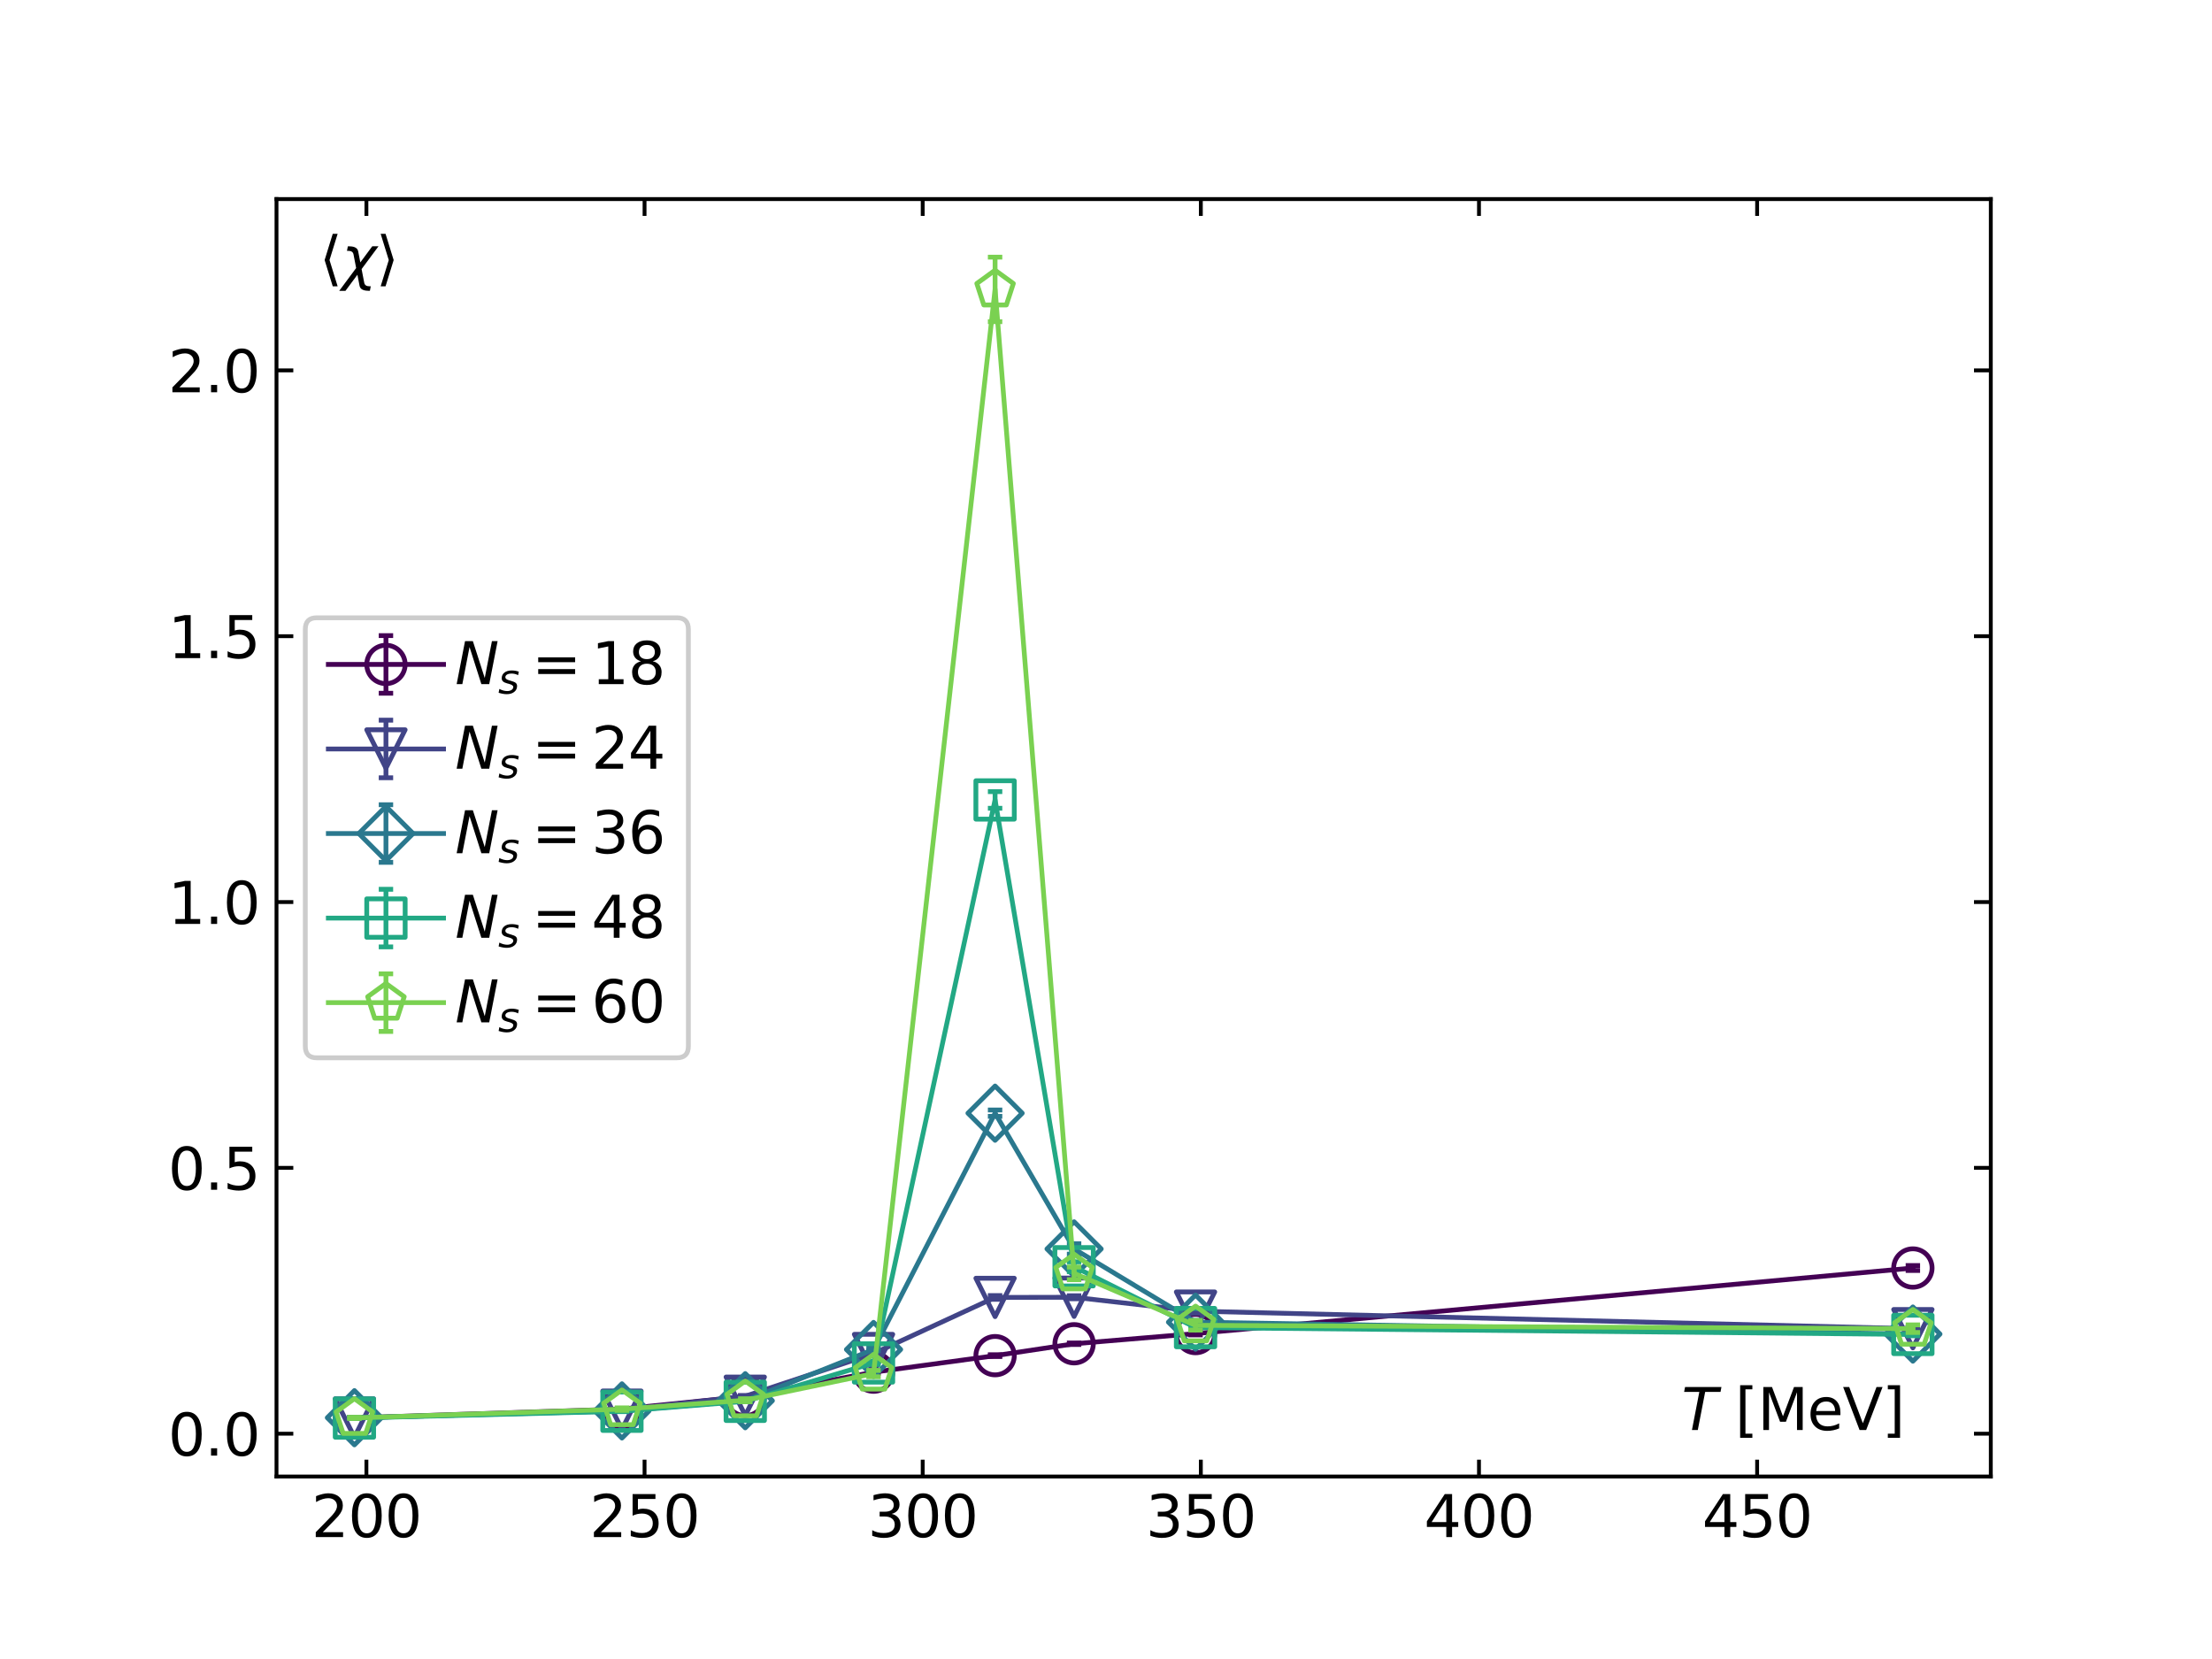 <?xml version="1.0" encoding="utf-8" standalone="no"?>
<!DOCTYPE svg PUBLIC "-//W3C//DTD SVG 1.1//EN"
  "http://www.w3.org/Graphics/SVG/1.1/DTD/svg11.dtd">
<svg xmlns:xlink="http://www.w3.org/1999/xlink" width="460.8pt" height="345.6pt" viewBox="0 0 460.8 345.6" xmlns="http://www.w3.org/2000/svg" version="1.1">
 <defs>
  <style type="text/css">*{stroke-linejoin: round; stroke-linecap: butt}</style>
 </defs>
 <g id="figure_1">
  <g id="patch_1">
   <path d="M 0 345.6 
L 460.8 345.6 
L 460.8 0 
L 0 0 
z
" style="fill: #ffffff"/>
  </g>
  <g id="axes_1">
   <g id="patch_2">
    <path d="M 57.6 307.584 
L 414.72 307.584 
L 414.72 41.472 
L 57.6 41.472 
z
" style="fill: #ffffff"/>
   </g>
   <g id="matplotlib.axis_1">
    <g id="xtick_1">
     <g id="line2d_1">
      <defs>
       <path id="m48064d7c15" d="M 0 0 
L 0 -3.5 
" style="stroke: #000000; stroke-width: 0.8"/>
      </defs>
      <g>
       <use xlink:href="#m48064d7c15" x="76.331" y="307.584" style="stroke: #000000; stroke-width: 0.8"/>
      </g>
     </g>
     <g id="line2d_2">
      <defs>
       <path id="m33f0939af8" d="M 0 0 
L 0 3.5 
" style="stroke: #000000; stroke-width: 0.8"/>
      </defs>
      <g>
       <use xlink:href="#m33f0939af8" x="76.331" y="41.472" style="stroke: #000000; stroke-width: 0.8"/>
      </g>
     </g>
     <g id="text_1">
      <!-- 200 -->
      <g transform="translate(64.879 320.202) scale(0.12 -0.12)">
       <defs>
        <path id="DejaVuSans-32" d="M 1228 531 
L 3431 531 
L 3431 0 
L 469 0 
L 469 531 
Q 828 903 1448 1529 
Q 2069 2156 2228 2338 
Q 2531 2678 2651 2914 
Q 2772 3150 2772 3378 
Q 2772 3750 2511 3984 
Q 2250 4219 1831 4219 
Q 1534 4219 1204 4116 
Q 875 4013 500 3803 
L 500 4441 
Q 881 4594 1212 4672 
Q 1544 4750 1819 4750 
Q 2544 4750 2975 4387 
Q 3406 4025 3406 3419 
Q 3406 3131 3298 2873 
Q 3191 2616 2906 2266 
Q 2828 2175 2409 1742 
Q 1991 1309 1228 531 
z
" transform="scale(0.016)"/>
        <path id="DejaVuSans-30" d="M 2034 4250 
Q 1547 4250 1301 3770 
Q 1056 3291 1056 2328 
Q 1056 1369 1301 889 
Q 1547 409 2034 409 
Q 2525 409 2770 889 
Q 3016 1369 3016 2328 
Q 3016 3291 2770 3770 
Q 2525 4250 2034 4250 
z
M 2034 4750 
Q 2819 4750 3233 4129 
Q 3647 3509 3647 2328 
Q 3647 1150 3233 529 
Q 2819 -91 2034 -91 
Q 1250 -91 836 529 
Q 422 1150 422 2328 
Q 422 3509 836 4129 
Q 1250 4750 2034 4750 
z
" transform="scale(0.016)"/>
       </defs>
       <use xlink:href="#DejaVuSans-32"/>
       <use xlink:href="#DejaVuSans-30" x="63.623"/>
       <use xlink:href="#DejaVuSans-30" x="127.246"/>
      </g>
     </g>
    </g>
    <g id="xtick_2">
     <g id="line2d_3">
      <g>
       <use xlink:href="#m48064d7c15" x="134.273" y="307.584" style="stroke: #000000; stroke-width: 0.8"/>
      </g>
     </g>
     <g id="line2d_4">
      <g>
       <use xlink:href="#m33f0939af8" x="134.273" y="41.472" style="stroke: #000000; stroke-width: 0.8"/>
      </g>
     </g>
     <g id="text_2">
      <!-- 250 -->
      <g transform="translate(122.821 320.202) scale(0.12 -0.12)">
       <defs>
        <path id="DejaVuSans-35" d="M 691 4666 
L 3169 4666 
L 3169 4134 
L 1269 4134 
L 1269 2991 
Q 1406 3038 1543 3061 
Q 1681 3084 1819 3084 
Q 2600 3084 3056 2656 
Q 3513 2228 3513 1497 
Q 3513 744 3044 326 
Q 2575 -91 1722 -91 
Q 1428 -91 1123 -41 
Q 819 9 494 109 
L 494 744 
Q 775 591 1075 516 
Q 1375 441 1709 441 
Q 2250 441 2565 725 
Q 2881 1009 2881 1497 
Q 2881 1984 2565 2268 
Q 2250 2553 1709 2553 
Q 1456 2553 1204 2497 
Q 953 2441 691 2322 
L 691 4666 
z
" transform="scale(0.016)"/>
       </defs>
       <use xlink:href="#DejaVuSans-32"/>
       <use xlink:href="#DejaVuSans-35" x="63.623"/>
       <use xlink:href="#DejaVuSans-30" x="127.246"/>
      </g>
     </g>
    </g>
    <g id="xtick_3">
     <g id="line2d_5">
      <g>
       <use xlink:href="#m48064d7c15" x="192.215" y="307.584" style="stroke: #000000; stroke-width: 0.8"/>
      </g>
     </g>
     <g id="line2d_6">
      <g>
       <use xlink:href="#m33f0939af8" x="192.215" y="41.472" style="stroke: #000000; stroke-width: 0.8"/>
      </g>
     </g>
     <g id="text_3">
      <!-- 300 -->
      <g transform="translate(180.763 320.202) scale(0.12 -0.12)">
       <defs>
        <path id="DejaVuSans-33" d="M 2597 2516 
Q 3050 2419 3304 2112 
Q 3559 1806 3559 1356 
Q 3559 666 3084 287 
Q 2609 -91 1734 -91 
Q 1441 -91 1130 -33 
Q 819 25 488 141 
L 488 750 
Q 750 597 1062 519 
Q 1375 441 1716 441 
Q 2309 441 2620 675 
Q 2931 909 2931 1356 
Q 2931 1769 2642 2001 
Q 2353 2234 1838 2234 
L 1294 2234 
L 1294 2753 
L 1863 2753 
Q 2328 2753 2575 2939 
Q 2822 3125 2822 3475 
Q 2822 3834 2567 4026 
Q 2313 4219 1838 4219 
Q 1578 4219 1281 4162 
Q 984 4106 628 3988 
L 628 4550 
Q 988 4650 1302 4700 
Q 1616 4750 1894 4750 
Q 2613 4750 3031 4423 
Q 3450 4097 3450 3541 
Q 3450 3153 3228 2886 
Q 3006 2619 2597 2516 
z
" transform="scale(0.016)"/>
       </defs>
       <use xlink:href="#DejaVuSans-33"/>
       <use xlink:href="#DejaVuSans-30" x="63.623"/>
       <use xlink:href="#DejaVuSans-30" x="127.246"/>
      </g>
     </g>
    </g>
    <g id="xtick_4">
     <g id="line2d_7">
      <g>
       <use xlink:href="#m48064d7c15" x="250.157" y="307.584" style="stroke: #000000; stroke-width: 0.8"/>
      </g>
     </g>
     <g id="line2d_8">
      <g>
       <use xlink:href="#m33f0939af8" x="250.157" y="41.472" style="stroke: #000000; stroke-width: 0.8"/>
      </g>
     </g>
     <g id="text_4">
      <!-- 350 -->
      <g transform="translate(238.705 320.202) scale(0.12 -0.12)">
       <use xlink:href="#DejaVuSans-33"/>
       <use xlink:href="#DejaVuSans-35" x="63.623"/>
       <use xlink:href="#DejaVuSans-30" x="127.246"/>
      </g>
     </g>
    </g>
    <g id="xtick_5">
     <g id="line2d_9">
      <g>
       <use xlink:href="#m48064d7c15" x="308.099" y="307.584" style="stroke: #000000; stroke-width: 0.8"/>
      </g>
     </g>
     <g id="line2d_10">
      <g>
       <use xlink:href="#m33f0939af8" x="308.099" y="41.472" style="stroke: #000000; stroke-width: 0.8"/>
      </g>
     </g>
     <g id="text_5">
      <!-- 400 -->
      <g transform="translate(296.647 320.202) scale(0.12 -0.12)">
       <defs>
        <path id="DejaVuSans-34" d="M 2419 4116 
L 825 1625 
L 2419 1625 
L 2419 4116 
z
M 2253 4666 
L 3047 4666 
L 3047 1625 
L 3713 1625 
L 3713 1100 
L 3047 1100 
L 3047 0 
L 2419 0 
L 2419 1100 
L 313 1100 
L 313 1709 
L 2253 4666 
z
" transform="scale(0.016)"/>
       </defs>
       <use xlink:href="#DejaVuSans-34"/>
       <use xlink:href="#DejaVuSans-30" x="63.623"/>
       <use xlink:href="#DejaVuSans-30" x="127.246"/>
      </g>
     </g>
    </g>
    <g id="xtick_6">
     <g id="line2d_11">
      <g>
       <use xlink:href="#m48064d7c15" x="366.041" y="307.584" style="stroke: #000000; stroke-width: 0.8"/>
      </g>
     </g>
     <g id="line2d_12">
      <g>
       <use xlink:href="#m33f0939af8" x="366.041" y="41.472" style="stroke: #000000; stroke-width: 0.8"/>
      </g>
     </g>
     <g id="text_6">
      <!-- 450 -->
      <g transform="translate(354.589 320.202) scale(0.12 -0.12)">
       <use xlink:href="#DejaVuSans-34"/>
       <use xlink:href="#DejaVuSans-35" x="63.623"/>
       <use xlink:href="#DejaVuSans-30" x="127.246"/>
      </g>
     </g>
    </g>
   </g>
   <g id="matplotlib.axis_2">
    <g id="ytick_1">
     <g id="line2d_13">
      <defs>
       <path id="m703bd0fc7a" d="M 0 0 
L 3.5 0 
" style="stroke: #000000; stroke-width: 0.8"/>
      </defs>
      <g>
       <use xlink:href="#m703bd0fc7a" x="57.6" y="298.667" style="stroke: #000000; stroke-width: 0.8"/>
      </g>
     </g>
     <g id="line2d_14">
      <defs>
       <path id="m4cec8b6ed2" d="M 0 0 
L -3.5 0 
" style="stroke: #000000; stroke-width: 0.8"/>
      </defs>
      <g>
       <use xlink:href="#m4cec8b6ed2" x="414.72" y="298.667" style="stroke: #000000; stroke-width: 0.8"/>
      </g>
     </g>
     <g id="text_7">
      <!-- 0.0 -->
      <g transform="translate(35.016 303.226) scale(0.12 -0.12)">
       <defs>
        <path id="DejaVuSans-2e" d="M 684 794 
L 1344 794 
L 1344 0 
L 684 0 
L 684 794 
z
" transform="scale(0.016)"/>
       </defs>
       <use xlink:href="#DejaVuSans-30"/>
       <use xlink:href="#DejaVuSans-2e" x="63.623"/>
       <use xlink:href="#DejaVuSans-30" x="95.41"/>
      </g>
     </g>
    </g>
    <g id="ytick_2">
     <g id="line2d_15">
      <g>
       <use xlink:href="#m703bd0fc7a" x="57.6" y="243.289" style="stroke: #000000; stroke-width: 0.8"/>
      </g>
     </g>
     <g id="line2d_16">
      <g>
       <use xlink:href="#m4cec8b6ed2" x="414.72" y="243.289" style="stroke: #000000; stroke-width: 0.8"/>
      </g>
     </g>
     <g id="text_8">
      <!-- 0.5 -->
      <g transform="translate(35.016 247.848) scale(0.12 -0.12)">
       <use xlink:href="#DejaVuSans-30"/>
       <use xlink:href="#DejaVuSans-2e" x="63.623"/>
       <use xlink:href="#DejaVuSans-35" x="95.41"/>
      </g>
     </g>
    </g>
    <g id="ytick_3">
     <g id="line2d_17">
      <g>
       <use xlink:href="#m703bd0fc7a" x="57.6" y="187.912" style="stroke: #000000; stroke-width: 0.8"/>
      </g>
     </g>
     <g id="line2d_18">
      <g>
       <use xlink:href="#m4cec8b6ed2" x="414.72" y="187.912" style="stroke: #000000; stroke-width: 0.8"/>
      </g>
     </g>
     <g id="text_9">
      <!-- 1.0 -->
      <g transform="translate(35.016 192.471) scale(0.12 -0.12)">
       <defs>
        <path id="DejaVuSans-31" d="M 794 531 
L 1825 531 
L 1825 4091 
L 703 3866 
L 703 4441 
L 1819 4666 
L 2450 4666 
L 2450 531 
L 3481 531 
L 3481 0 
L 794 0 
L 794 531 
z
" transform="scale(0.016)"/>
       </defs>
       <use xlink:href="#DejaVuSans-31"/>
       <use xlink:href="#DejaVuSans-2e" x="63.623"/>
       <use xlink:href="#DejaVuSans-30" x="95.41"/>
      </g>
     </g>
    </g>
    <g id="ytick_4">
     <g id="line2d_19">
      <g>
       <use xlink:href="#m703bd0fc7a" x="57.6" y="132.534" style="stroke: #000000; stroke-width: 0.8"/>
      </g>
     </g>
     <g id="line2d_20">
      <g>
       <use xlink:href="#m4cec8b6ed2" x="414.72" y="132.534" style="stroke: #000000; stroke-width: 0.8"/>
      </g>
     </g>
     <g id="text_10">
      <!-- 1.5 -->
      <g transform="translate(35.016 137.093) scale(0.12 -0.12)">
       <use xlink:href="#DejaVuSans-31"/>
       <use xlink:href="#DejaVuSans-2e" x="63.623"/>
       <use xlink:href="#DejaVuSans-35" x="95.41"/>
      </g>
     </g>
    </g>
    <g id="ytick_5">
     <g id="line2d_21">
      <g>
       <use xlink:href="#m703bd0fc7a" x="57.6" y="77.156" style="stroke: #000000; stroke-width: 0.8"/>
      </g>
     </g>
     <g id="line2d_22">
      <g>
       <use xlink:href="#m4cec8b6ed2" x="414.72" y="77.156" style="stroke: #000000; stroke-width: 0.8"/>
      </g>
     </g>
     <g id="text_11">
      <!-- 2.0 -->
      <g transform="translate(35.016 81.715) scale(0.12 -0.12)">
       <use xlink:href="#DejaVuSans-32"/>
       <use xlink:href="#DejaVuSans-2e" x="63.623"/>
       <use xlink:href="#DejaVuSans-30" x="95.41"/>
      </g>
     </g>
    </g>
   </g>
   <g id="patch_3">
    <path d="M 57.6 307.584 
L 57.6 41.472 
" style="fill: none; stroke: #000000; stroke-width: 0.8; stroke-linejoin: miter; stroke-linecap: square"/>
   </g>
   <g id="patch_4">
    <path d="M 414.72 307.584 
L 414.72 41.472 
" style="fill: none; stroke: #000000; stroke-width: 0.8; stroke-linejoin: miter; stroke-linecap: square"/>
   </g>
   <g id="patch_5">
    <path d="M 57.6 307.584 
L 414.72 307.584 
" style="fill: none; stroke: #000000; stroke-width: 0.8; stroke-linejoin: miter; stroke-linecap: square"/>
   </g>
   <g id="patch_6">
    <path d="M 57.6 41.472 
L 414.72 41.472 
" style="fill: none; stroke: #000000; stroke-width: 0.8; stroke-linejoin: miter; stroke-linecap: square"/>
   </g>
   <g id="LineCollection_1">
    <path d="M 73.833 295.399 
L 73.833 295.319 
" clip-path="url(#p4611364cc2)" style="fill: none; stroke: #440154"/>
    <path d="M 129.564 293.592 
L 129.564 293.452 
" clip-path="url(#p4611364cc2)" style="fill: none; stroke: #440154"/>
    <path d="M 155.252 291.031 
L 155.252 290.775 
" clip-path="url(#p4611364cc2)" style="fill: none; stroke: #440154"/>
    <path d="M 181.974 286.041 
L 181.974 285.648 
" clip-path="url(#p4611364cc2)" style="fill: none; stroke: #440154"/>
    <path d="M 207.294 282.596 
L 207.294 282.22 
" clip-path="url(#p4611364cc2)" style="fill: none; stroke: #440154"/>
    <path d="M 223.754 280.09 
L 223.754 279.772 
" clip-path="url(#p4611364cc2)" style="fill: none; stroke: #440154"/>
    <path d="M 249.052 278.084 
L 249.052 277.534 
" clip-path="url(#p4611364cc2)" style="fill: none; stroke: #440154"/>
    <path d="M 398.487 264.664 
L 398.487 263.636 
" clip-path="url(#p4611364cc2)" style="fill: none; stroke: #440154"/>
   </g>
   <g id="line2d_23">
    <defs>
     <path id="m9646839668" d="M 1.5 0 
L -1.5 -0 
" style="stroke: #440154"/>
    </defs>
    <g clip-path="url(#p4611364cc2)">
     <use xlink:href="#m9646839668" x="73.833" y="295.399" style="fill: #440154; stroke: #440154"/>
     <use xlink:href="#m9646839668" x="129.564" y="293.592" style="fill: #440154; stroke: #440154"/>
     <use xlink:href="#m9646839668" x="155.252" y="291.031" style="fill: #440154; stroke: #440154"/>
     <use xlink:href="#m9646839668" x="181.974" y="286.041" style="fill: #440154; stroke: #440154"/>
     <use xlink:href="#m9646839668" x="207.294" y="282.596" style="fill: #440154; stroke: #440154"/>
     <use xlink:href="#m9646839668" x="223.754" y="280.09" style="fill: #440154; stroke: #440154"/>
     <use xlink:href="#m9646839668" x="249.052" y="278.084" style="fill: #440154; stroke: #440154"/>
     <use xlink:href="#m9646839668" x="398.487" y="264.664" style="fill: #440154; stroke: #440154"/>
    </g>
   </g>
   <g id="line2d_24">
    <g clip-path="url(#p4611364cc2)">
     <use xlink:href="#m9646839668" x="73.833" y="295.319" style="fill: #440154; stroke: #440154"/>
     <use xlink:href="#m9646839668" x="129.564" y="293.452" style="fill: #440154; stroke: #440154"/>
     <use xlink:href="#m9646839668" x="155.252" y="290.775" style="fill: #440154; stroke: #440154"/>
     <use xlink:href="#m9646839668" x="181.974" y="285.648" style="fill: #440154; stroke: #440154"/>
     <use xlink:href="#m9646839668" x="207.294" y="282.22" style="fill: #440154; stroke: #440154"/>
     <use xlink:href="#m9646839668" x="223.754" y="279.772" style="fill: #440154; stroke: #440154"/>
     <use xlink:href="#m9646839668" x="249.052" y="277.534" style="fill: #440154; stroke: #440154"/>
     <use xlink:href="#m9646839668" x="398.487" y="263.636" style="fill: #440154; stroke: #440154"/>
    </g>
   </g>
   <g id="line2d_25">
    <defs>
     <path id="ma465addab1" d="M 0 4 
C 1.061 4 2.078 3.579 2.828 2.828 
C 3.579 2.078 4 1.061 4 0 
C 4 -1.061 3.579 -2.078 2.828 -2.828 
C 2.078 -3.579 1.061 -4 0 -4 
C -1.061 -4 -2.078 -3.579 -2.828 -2.828 
C -3.579 -2.078 -4 -1.061 -4 0 
C -4 1.061 -3.579 2.078 -2.828 2.828 
C -2.078 3.579 -1.061 4 0 4 
z
" style="stroke: #440154"/>
    </defs>
    <g clip-path="url(#p4611364cc2)">
     <use xlink:href="#ma465addab1" x="73.833" y="295.359" style="fill-opacity: 0; stroke: #440154"/>
     <use xlink:href="#ma465addab1" x="129.564" y="293.522" style="fill-opacity: 0; stroke: #440154"/>
     <use xlink:href="#ma465addab1" x="155.252" y="290.903" style="fill-opacity: 0; stroke: #440154"/>
     <use xlink:href="#ma465addab1" x="181.974" y="285.845" style="fill-opacity: 0; stroke: #440154"/>
     <use xlink:href="#ma465addab1" x="207.294" y="282.408" style="fill-opacity: 0; stroke: #440154"/>
     <use xlink:href="#ma465addab1" x="223.754" y="279.931" style="fill-opacity: 0; stroke: #440154"/>
     <use xlink:href="#ma465addab1" x="249.052" y="277.809" style="fill-opacity: 0; stroke: #440154"/>
     <use xlink:href="#ma465addab1" x="398.487" y="264.15" style="fill-opacity: 0; stroke: #440154"/>
    </g>
   </g>
   <g id="line2d_26">
    <path d="M 73.833 295.359 
L 129.564 293.522 
L 155.252 290.903 
L 181.974 285.845 
L 207.294 282.408 
L 223.754 279.931 
L 249.052 277.809 
L 398.487 264.15 
" clip-path="url(#p4611364cc2)" style="fill: none; stroke: #440154; stroke-linecap: square"/>
   </g>
   <g id="LineCollection_2">
    <path d="M 73.833 295.446 
L 73.833 295.333 
" clip-path="url(#p4611364cc2)" style="fill: none; stroke: #414487"/>
    <path d="M 129.564 293.836 
L 129.564 293.692 
" clip-path="url(#p4611364cc2)" style="fill: none; stroke: #414487"/>
    <path d="M 155.252 291.002 
L 155.252 290.713 
" clip-path="url(#p4611364cc2)" style="fill: none; stroke: #414487"/>
    <path d="M 181.974 282.212 
L 181.974 281.718 
" clip-path="url(#p4611364cc2)" style="fill: none; stroke: #414487"/>
    <path d="M 207.294 270.672 
L 207.294 269.886 
" clip-path="url(#p4611364cc2)" style="fill: none; stroke: #414487"/>
    <path d="M 223.754 270.56 
L 223.754 269.928 
" clip-path="url(#p4611364cc2)" style="fill: none; stroke: #414487"/>
    <path d="M 249.052 273.574 
L 249.052 272.689 
" clip-path="url(#p4611364cc2)" style="fill: none; stroke: #414487"/>
    <path d="M 398.487 277.13 
L 398.487 276.451 
" clip-path="url(#p4611364cc2)" style="fill: none; stroke: #414487"/>
   </g>
   <g id="line2d_27">
    <defs>
     <path id="m3fef28ac52" d="M 1.5 0 
L -1.5 -0 
" style="stroke: #414487"/>
    </defs>
    <g clip-path="url(#p4611364cc2)">
     <use xlink:href="#m3fef28ac52" x="73.833" y="295.446" style="fill: #414487; stroke: #414487"/>
     <use xlink:href="#m3fef28ac52" x="129.564" y="293.836" style="fill: #414487; stroke: #414487"/>
     <use xlink:href="#m3fef28ac52" x="155.252" y="291.002" style="fill: #414487; stroke: #414487"/>
     <use xlink:href="#m3fef28ac52" x="181.974" y="282.212" style="fill: #414487; stroke: #414487"/>
     <use xlink:href="#m3fef28ac52" x="207.294" y="270.672" style="fill: #414487; stroke: #414487"/>
     <use xlink:href="#m3fef28ac52" x="223.754" y="270.56" style="fill: #414487; stroke: #414487"/>
     <use xlink:href="#m3fef28ac52" x="249.052" y="273.574" style="fill: #414487; stroke: #414487"/>
     <use xlink:href="#m3fef28ac52" x="398.487" y="277.13" style="fill: #414487; stroke: #414487"/>
    </g>
   </g>
   <g id="line2d_28">
    <g clip-path="url(#p4611364cc2)">
     <use xlink:href="#m3fef28ac52" x="73.833" y="295.333" style="fill: #414487; stroke: #414487"/>
     <use xlink:href="#m3fef28ac52" x="129.564" y="293.692" style="fill: #414487; stroke: #414487"/>
     <use xlink:href="#m3fef28ac52" x="155.252" y="290.713" style="fill: #414487; stroke: #414487"/>
     <use xlink:href="#m3fef28ac52" x="181.974" y="281.718" style="fill: #414487; stroke: #414487"/>
     <use xlink:href="#m3fef28ac52" x="207.294" y="269.886" style="fill: #414487; stroke: #414487"/>
     <use xlink:href="#m3fef28ac52" x="223.754" y="269.928" style="fill: #414487; stroke: #414487"/>
     <use xlink:href="#m3fef28ac52" x="249.052" y="272.689" style="fill: #414487; stroke: #414487"/>
     <use xlink:href="#m3fef28ac52" x="398.487" y="276.451" style="fill: #414487; stroke: #414487"/>
    </g>
   </g>
   <g id="line2d_29">
    <defs>
     <path id="mb2635d128b" d="M -0 4 
L 4 -4 
L -4 -4 
z
" style="stroke: #414487; stroke-linejoin: miter"/>
    </defs>
    <g clip-path="url(#p4611364cc2)">
     <use xlink:href="#mb2635d128b" x="73.833" y="295.389" style="fill-opacity: 0; stroke: #414487; stroke-linejoin: miter"/>
     <use xlink:href="#mb2635d128b" x="129.564" y="293.764" style="fill-opacity: 0; stroke: #414487; stroke-linejoin: miter"/>
     <use xlink:href="#mb2635d128b" x="155.252" y="290.857" style="fill-opacity: 0; stroke: #414487; stroke-linejoin: miter"/>
     <use xlink:href="#mb2635d128b" x="181.974" y="281.965" style="fill-opacity: 0; stroke: #414487; stroke-linejoin: miter"/>
     <use xlink:href="#mb2635d128b" x="207.294" y="270.279" style="fill-opacity: 0; stroke: #414487; stroke-linejoin: miter"/>
     <use xlink:href="#mb2635d128b" x="223.754" y="270.244" style="fill-opacity: 0; stroke: #414487; stroke-linejoin: miter"/>
     <use xlink:href="#mb2635d128b" x="249.052" y="273.131" style="fill-opacity: 0; stroke: #414487; stroke-linejoin: miter"/>
     <use xlink:href="#mb2635d128b" x="398.487" y="276.79" style="fill-opacity: 0; stroke: #414487; stroke-linejoin: miter"/>
    </g>
   </g>
   <g id="line2d_30">
    <path d="M 73.833 295.389 
L 129.564 293.764 
L 155.252 290.857 
L 181.974 281.965 
L 207.294 270.279 
L 223.754 270.244 
L 249.052 273.131 
L 398.487 276.79 
" clip-path="url(#p4611364cc2)" style="fill: none; stroke: #414487; stroke-linecap: square"/>
   </g>
   <g id="LineCollection_3">
    <path d="M 73.833 295.38 
L 73.833 295.286 
" clip-path="url(#p4611364cc2)" style="fill: none; stroke: #2a788e"/>
    <path d="M 129.564 293.975 
L 129.564 293.857 
" clip-path="url(#p4611364cc2)" style="fill: none; stroke: #2a788e"/>
    <path d="M 155.252 291.919 
L 155.252 291.67 
" clip-path="url(#p4611364cc2)" style="fill: none; stroke: #2a788e"/>
    <path d="M 181.974 281.396 
L 181.974 280.85 
" clip-path="url(#p4611364cc2)" style="fill: none; stroke: #2a788e"/>
    <path d="M 207.294 232.553 
L 207.294 231.232 
" clip-path="url(#p4611364cc2)" style="fill: none; stroke: #2a788e"/>
    <path d="M 223.754 261.259 
L 223.754 259.087 
" clip-path="url(#p4611364cc2)" style="fill: none; stroke: #2a788e"/>
    <path d="M 249.052 275.789 
L 249.052 275.065 
" clip-path="url(#p4611364cc2)" style="fill: none; stroke: #2a788e"/>
    <path d="M 398.487 278.111 
L 398.487 277.707 
" clip-path="url(#p4611364cc2)" style="fill: none; stroke: #2a788e"/>
   </g>
   <g id="line2d_31">
    <defs>
     <path id="ma8bbfeaed9" d="M 1.5 0 
L -1.5 -0 
" style="stroke: #2a788e"/>
    </defs>
    <g clip-path="url(#p4611364cc2)">
     <use xlink:href="#ma8bbfeaed9" x="73.833" y="295.38" style="fill: #2a788e; stroke: #2a788e"/>
     <use xlink:href="#ma8bbfeaed9" x="129.564" y="293.975" style="fill: #2a788e; stroke: #2a788e"/>
     <use xlink:href="#ma8bbfeaed9" x="155.252" y="291.919" style="fill: #2a788e; stroke: #2a788e"/>
     <use xlink:href="#ma8bbfeaed9" x="181.974" y="281.396" style="fill: #2a788e; stroke: #2a788e"/>
     <use xlink:href="#ma8bbfeaed9" x="207.294" y="232.553" style="fill: #2a788e; stroke: #2a788e"/>
     <use xlink:href="#ma8bbfeaed9" x="223.754" y="261.259" style="fill: #2a788e; stroke: #2a788e"/>
     <use xlink:href="#ma8bbfeaed9" x="249.052" y="275.789" style="fill: #2a788e; stroke: #2a788e"/>
     <use xlink:href="#ma8bbfeaed9" x="398.487" y="278.111" style="fill: #2a788e; stroke: #2a788e"/>
    </g>
   </g>
   <g id="line2d_32">
    <g clip-path="url(#p4611364cc2)">
     <use xlink:href="#ma8bbfeaed9" x="73.833" y="295.286" style="fill: #2a788e; stroke: #2a788e"/>
     <use xlink:href="#ma8bbfeaed9" x="129.564" y="293.857" style="fill: #2a788e; stroke: #2a788e"/>
     <use xlink:href="#ma8bbfeaed9" x="155.252" y="291.67" style="fill: #2a788e; stroke: #2a788e"/>
     <use xlink:href="#ma8bbfeaed9" x="181.974" y="280.85" style="fill: #2a788e; stroke: #2a788e"/>
     <use xlink:href="#ma8bbfeaed9" x="207.294" y="231.232" style="fill: #2a788e; stroke: #2a788e"/>
     <use xlink:href="#ma8bbfeaed9" x="223.754" y="259.087" style="fill: #2a788e; stroke: #2a788e"/>
     <use xlink:href="#ma8bbfeaed9" x="249.052" y="275.065" style="fill: #2a788e; stroke: #2a788e"/>
     <use xlink:href="#ma8bbfeaed9" x="398.487" y="277.707" style="fill: #2a788e; stroke: #2a788e"/>
    </g>
   </g>
   <g id="line2d_33">
    <defs>
     <path id="mdae4056c71" d="M -0 5.657 
L 5.657 0 
L 0 -5.657 
L -5.657 -0 
z
" style="stroke: #2a788e; stroke-linejoin: miter"/>
    </defs>
    <g clip-path="url(#p4611364cc2)">
     <use xlink:href="#mdae4056c71" x="73.833" y="295.333" style="fill-opacity: 0; stroke: #2a788e; stroke-linejoin: miter"/>
     <use xlink:href="#mdae4056c71" x="129.564" y="293.916" style="fill-opacity: 0; stroke: #2a788e; stroke-linejoin: miter"/>
     <use xlink:href="#mdae4056c71" x="155.252" y="291.794" style="fill-opacity: 0; stroke: #2a788e; stroke-linejoin: miter"/>
     <use xlink:href="#mdae4056c71" x="181.974" y="281.123" style="fill-opacity: 0; stroke: #2a788e; stroke-linejoin: miter"/>
     <use xlink:href="#mdae4056c71" x="207.294" y="231.893" style="fill-opacity: 0; stroke: #2a788e; stroke-linejoin: miter"/>
     <use xlink:href="#mdae4056c71" x="223.754" y="260.173" style="fill-opacity: 0; stroke: #2a788e; stroke-linejoin: miter"/>
     <use xlink:href="#mdae4056c71" x="249.052" y="275.427" style="fill-opacity: 0; stroke: #2a788e; stroke-linejoin: miter"/>
     <use xlink:href="#mdae4056c71" x="398.487" y="277.909" style="fill-opacity: 0; stroke: #2a788e; stroke-linejoin: miter"/>
    </g>
   </g>
   <g id="line2d_34">
    <path d="M 73.833 295.333 
L 129.564 293.916 
L 155.252 291.794 
L 181.974 281.123 
L 207.294 231.893 
L 223.754 260.173 
L 249.052 275.427 
L 398.487 277.909 
" clip-path="url(#p4611364cc2)" style="fill: none; stroke: #2a788e; stroke-linecap: square"/>
   </g>
   <g id="LineCollection_4">
    <path d="M 73.833 295.459 
L 73.833 295.341 
" clip-path="url(#p4611364cc2)" style="fill: none; stroke: #22a884"/>
    <path d="M 129.564 294.07 
L 129.564 293.909 
" clip-path="url(#p4611364cc2)" style="fill: none; stroke: #22a884"/>
    <path d="M 155.252 292.013 
L 155.252 291.824 
" clip-path="url(#p4611364cc2)" style="fill: none; stroke: #22a884"/>
    <path d="M 181.974 284.242 
L 181.974 283.616 
" clip-path="url(#p4611364cc2)" style="fill: none; stroke: #22a884"/>
    <path d="M 207.294 168.375 
L 207.294 164.913 
" clip-path="url(#p4611364cc2)" style="fill: none; stroke: #22a884"/>
    <path d="M 223.754 264.908 
L 223.754 262.865 
" clip-path="url(#p4611364cc2)" style="fill: none; stroke: #22a884"/>
    <path d="M 249.052 276.85 
L 249.052 276.271 
" clip-path="url(#p4611364cc2)" style="fill: none; stroke: #22a884"/>
    <path d="M 398.487 278.268 
L 398.487 277.707 
" clip-path="url(#p4611364cc2)" style="fill: none; stroke: #22a884"/>
   </g>
   <g id="line2d_35">
    <defs>
     <path id="m517dcadd95" d="M 1.5 0 
L -1.5 -0 
" style="stroke: #22a884"/>
    </defs>
    <g clip-path="url(#p4611364cc2)">
     <use xlink:href="#m517dcadd95" x="73.833" y="295.459" style="fill: #22a884; stroke: #22a884"/>
     <use xlink:href="#m517dcadd95" x="129.564" y="294.07" style="fill: #22a884; stroke: #22a884"/>
     <use xlink:href="#m517dcadd95" x="155.252" y="292.013" style="fill: #22a884; stroke: #22a884"/>
     <use xlink:href="#m517dcadd95" x="181.974" y="284.242" style="fill: #22a884; stroke: #22a884"/>
     <use xlink:href="#m517dcadd95" x="207.294" y="168.375" style="fill: #22a884; stroke: #22a884"/>
     <use xlink:href="#m517dcadd95" x="223.754" y="264.908" style="fill: #22a884; stroke: #22a884"/>
     <use xlink:href="#m517dcadd95" x="249.052" y="276.85" style="fill: #22a884; stroke: #22a884"/>
     <use xlink:href="#m517dcadd95" x="398.487" y="278.268" style="fill: #22a884; stroke: #22a884"/>
    </g>
   </g>
   <g id="line2d_36">
    <g clip-path="url(#p4611364cc2)">
     <use xlink:href="#m517dcadd95" x="73.833" y="295.341" style="fill: #22a884; stroke: #22a884"/>
     <use xlink:href="#m517dcadd95" x="129.564" y="293.909" style="fill: #22a884; stroke: #22a884"/>
     <use xlink:href="#m517dcadd95" x="155.252" y="291.824" style="fill: #22a884; stroke: #22a884"/>
     <use xlink:href="#m517dcadd95" x="181.974" y="283.616" style="fill: #22a884; stroke: #22a884"/>
     <use xlink:href="#m517dcadd95" x="207.294" y="164.913" style="fill: #22a884; stroke: #22a884"/>
     <use xlink:href="#m517dcadd95" x="223.754" y="262.865" style="fill: #22a884; stroke: #22a884"/>
     <use xlink:href="#m517dcadd95" x="249.052" y="276.271" style="fill: #22a884; stroke: #22a884"/>
     <use xlink:href="#m517dcadd95" x="398.487" y="277.707" style="fill: #22a884; stroke: #22a884"/>
    </g>
   </g>
   <g id="line2d_37">
    <defs>
     <path id="mcbd380b364" d="M -4 4 
L 4 4 
L 4 -4 
L -4 -4 
z
" style="stroke: #22a884; stroke-linejoin: miter"/>
    </defs>
    <g clip-path="url(#p4611364cc2)">
     <use xlink:href="#mcbd380b364" x="73.833" y="295.4" style="fill-opacity: 0; stroke: #22a884; stroke-linejoin: miter"/>
     <use xlink:href="#mcbd380b364" x="129.564" y="293.989" style="fill-opacity: 0; stroke: #22a884; stroke-linejoin: miter"/>
     <use xlink:href="#mcbd380b364" x="155.252" y="291.919" style="fill-opacity: 0; stroke: #22a884; stroke-linejoin: miter"/>
     <use xlink:href="#mcbd380b364" x="181.974" y="283.929" style="fill-opacity: 0; stroke: #22a884; stroke-linejoin: miter"/>
     <use xlink:href="#mcbd380b364" x="207.294" y="166.644" style="fill-opacity: 0; stroke: #22a884; stroke-linejoin: miter"/>
     <use xlink:href="#mcbd380b364" x="223.754" y="263.887" style="fill-opacity: 0; stroke: #22a884; stroke-linejoin: miter"/>
     <use xlink:href="#mcbd380b364" x="249.052" y="276.56" style="fill-opacity: 0; stroke: #22a884; stroke-linejoin: miter"/>
     <use xlink:href="#mcbd380b364" x="398.487" y="277.987" style="fill-opacity: 0; stroke: #22a884; stroke-linejoin: miter"/>
    </g>
   </g>
   <g id="line2d_38">
    <path d="M 73.833 295.4 
L 129.564 293.989 
L 155.252 291.919 
L 181.974 283.929 
L 207.294 166.644 
L 223.754 263.887 
L 249.052 276.56 
L 398.487 277.987 
" clip-path="url(#p4611364cc2)" style="fill: none; stroke: #22a884; stroke-linecap: square"/>
   </g>
   <g id="LineCollection_5">
    <path d="M 73.833 295.488 
L 73.833 295.25 
" clip-path="url(#p4611364cc2)" style="fill: none; stroke: #7ad151"/>
    <path d="M 129.564 293.805 
L 129.564 293.29 
" clip-path="url(#p4611364cc2)" style="fill: none; stroke: #7ad151"/>
    <path d="M 155.252 292 
L 155.252 291.385 
" clip-path="url(#p4611364cc2)" style="fill: none; stroke: #7ad151"/>
    <path d="M 181.974 286.802 
L 181.974 285.482 
" clip-path="url(#p4611364cc2)" style="fill: none; stroke: #7ad151"/>
    <path d="M 207.294 67.014 
L 207.294 53.568 
" clip-path="url(#p4611364cc2)" style="fill: none; stroke: #7ad151"/>
    <path d="M 223.754 266.582 
L 223.754 263.948 
" clip-path="url(#p4611364cc2)" style="fill: none; stroke: #7ad151"/>
    <path d="M 249.052 277.084 
L 249.052 275.093 
" clip-path="url(#p4611364cc2)" style="fill: none; stroke: #7ad151"/>
    <path d="M 398.487 277.58 
L 398.487 275.994 
" clip-path="url(#p4611364cc2)" style="fill: none; stroke: #7ad151"/>
   </g>
   <g id="line2d_39">
    <defs>
     <path id="m969624e5f3" d="M 1.5 0 
L -1.5 -0 
" style="stroke: #7ad151"/>
    </defs>
    <g clip-path="url(#p4611364cc2)">
     <use xlink:href="#m969624e5f3" x="73.833" y="295.488" style="fill: #7ad151; stroke: #7ad151"/>
     <use xlink:href="#m969624e5f3" x="129.564" y="293.805" style="fill: #7ad151; stroke: #7ad151"/>
     <use xlink:href="#m969624e5f3" x="155.252" y="292" style="fill: #7ad151; stroke: #7ad151"/>
     <use xlink:href="#m969624e5f3" x="181.974" y="286.802" style="fill: #7ad151; stroke: #7ad151"/>
     <use xlink:href="#m969624e5f3" x="207.294" y="67.014" style="fill: #7ad151; stroke: #7ad151"/>
     <use xlink:href="#m969624e5f3" x="223.754" y="266.582" style="fill: #7ad151; stroke: #7ad151"/>
     <use xlink:href="#m969624e5f3" x="249.052" y="277.084" style="fill: #7ad151; stroke: #7ad151"/>
     <use xlink:href="#m969624e5f3" x="398.487" y="277.58" style="fill: #7ad151; stroke: #7ad151"/>
    </g>
   </g>
   <g id="line2d_40">
    <g clip-path="url(#p4611364cc2)">
     <use xlink:href="#m969624e5f3" x="73.833" y="295.25" style="fill: #7ad151; stroke: #7ad151"/>
     <use xlink:href="#m969624e5f3" x="129.564" y="293.29" style="fill: #7ad151; stroke: #7ad151"/>
     <use xlink:href="#m969624e5f3" x="155.252" y="291.385" style="fill: #7ad151; stroke: #7ad151"/>
     <use xlink:href="#m969624e5f3" x="181.974" y="285.482" style="fill: #7ad151; stroke: #7ad151"/>
     <use xlink:href="#m969624e5f3" x="207.294" y="53.568" style="fill: #7ad151; stroke: #7ad151"/>
     <use xlink:href="#m969624e5f3" x="223.754" y="263.948" style="fill: #7ad151; stroke: #7ad151"/>
     <use xlink:href="#m969624e5f3" x="249.052" y="275.093" style="fill: #7ad151; stroke: #7ad151"/>
     <use xlink:href="#m969624e5f3" x="398.487" y="275.994" style="fill: #7ad151; stroke: #7ad151"/>
    </g>
   </g>
   <g id="line2d_41">
    <defs>
     <path id="m554a26f6b0" d="M 0 -4 
L -3.804 -1.236 
L -2.351 3.236 
L 2.351 3.236 
L 3.804 -1.236 
z
" style="stroke: #7ad151; stroke-linejoin: miter"/>
    </defs>
    <g clip-path="url(#p4611364cc2)">
     <use xlink:href="#m554a26f6b0" x="73.833" y="295.369" style="fill-opacity: 0; stroke: #7ad151; stroke-linejoin: miter"/>
     <use xlink:href="#m554a26f6b0" x="129.564" y="293.548" style="fill-opacity: 0; stroke: #7ad151; stroke-linejoin: miter"/>
     <use xlink:href="#m554a26f6b0" x="155.252" y="291.692" style="fill-opacity: 0; stroke: #7ad151; stroke-linejoin: miter"/>
     <use xlink:href="#m554a26f6b0" x="181.974" y="286.142" style="fill-opacity: 0; stroke: #7ad151; stroke-linejoin: miter"/>
     <use xlink:href="#m554a26f6b0" x="207.294" y="60.291" style="fill-opacity: 0; stroke: #7ad151; stroke-linejoin: miter"/>
     <use xlink:href="#m554a26f6b0" x="223.754" y="265.265" style="fill-opacity: 0; stroke: #7ad151; stroke-linejoin: miter"/>
     <use xlink:href="#m554a26f6b0" x="249.052" y="276.088" style="fill-opacity: 0; stroke: #7ad151; stroke-linejoin: miter"/>
     <use xlink:href="#m554a26f6b0" x="398.487" y="276.787" style="fill-opacity: 0; stroke: #7ad151; stroke-linejoin: miter"/>
    </g>
   </g>
   <g id="line2d_42">
    <path d="M 73.833 295.369 
L 129.564 293.548 
L 155.252 291.692 
L 181.974 286.142 
L 207.294 60.291 
L 223.754 265.265 
L 249.052 276.088 
L 398.487 276.787 
" clip-path="url(#p4611364cc2)" style="fill: none; stroke: #7ad151; stroke-linecap: square"/>
   </g>
   <g id="text_12">
    <g id="patch_7">
     <path d="M 346.344 304.359 
L 400.824 304.359 
L 400.824 284.825 
L 346.344 284.825 
L 346.344 304.359 
z
" style="fill: none; opacity: 0"/>
    </g>
    <!-- $T$ [MeV] -->
    <g transform="translate(350.304 297.903) scale(0.12 -0.12)">
     <defs>
      <path id="DejaVuSans-Oblique-54" d="M 378 4666 
L 4325 4666 
L 4225 4134 
L 2559 4134 
L 1759 0 
L 1125 0 
L 1925 4134 
L 275 4134 
L 378 4666 
z
" transform="scale(0.016)"/>
      <path id="DejaVuSans-20" transform="scale(0.016)"/>
      <path id="DejaVuSans-5b" d="M 550 4863 
L 1875 4863 
L 1875 4416 
L 1125 4416 
L 1125 -397 
L 1875 -397 
L 1875 -844 
L 550 -844 
L 550 4863 
z
" transform="scale(0.016)"/>
      <path id="DejaVuSans-4d" d="M 628 4666 
L 1569 4666 
L 2759 1491 
L 3956 4666 
L 4897 4666 
L 4897 0 
L 4281 0 
L 4281 4097 
L 3078 897 
L 2444 897 
L 1241 4097 
L 1241 0 
L 628 0 
L 628 4666 
z
" transform="scale(0.016)"/>
      <path id="DejaVuSans-65" d="M 3597 1894 
L 3597 1613 
L 953 1613 
Q 991 1019 1311 708 
Q 1631 397 2203 397 
Q 2534 397 2845 478 
Q 3156 559 3463 722 
L 3463 178 
Q 3153 47 2828 -22 
Q 2503 -91 2169 -91 
Q 1331 -91 842 396 
Q 353 884 353 1716 
Q 353 2575 817 3079 
Q 1281 3584 2069 3584 
Q 2775 3584 3186 3129 
Q 3597 2675 3597 1894 
z
M 3022 2063 
Q 3016 2534 2758 2815 
Q 2500 3097 2075 3097 
Q 1594 3097 1305 2825 
Q 1016 2553 972 2059 
L 3022 2063 
z
" transform="scale(0.016)"/>
      <path id="DejaVuSans-56" d="M 1831 0 
L 50 4666 
L 709 4666 
L 2188 738 
L 3669 4666 
L 4325 4666 
L 2547 0 
L 1831 0 
z
" transform="scale(0.016)"/>
      <path id="DejaVuSans-5d" d="M 1947 4863 
L 1947 -844 
L 622 -844 
L 622 -397 
L 1369 -397 
L 1369 4416 
L 622 4416 
L 622 4863 
L 1947 4863 
z
" transform="scale(0.016)"/>
     </defs>
     <use xlink:href="#DejaVuSans-Oblique-54" transform="translate(0 0.016)"/>
     <use xlink:href="#DejaVuSans-20" transform="translate(61.084 0.016)"/>
     <use xlink:href="#DejaVuSans-5b" transform="translate(92.871 0.016)"/>
     <use xlink:href="#DejaVuSans-4d" transform="translate(131.885 0.016)"/>
     <use xlink:href="#DejaVuSans-65" transform="translate(218.164 0.016)"/>
     <use xlink:href="#DejaVuSans-56" transform="translate(279.688 0.016)"/>
     <use xlink:href="#DejaVuSans-5d" transform="translate(348.096 0.016)"/>
    </g>
   </g>
   <g id="text_13">
    <g id="patch_8">
     <path d="M 62.568 64.523 
L 87.048 64.523 
L 87.048 44.963 
L 62.568 44.963 
L 62.568 64.523 
z
" style="fill: none; opacity: 0"/>
    </g>
    <!-- $\langle\chi\rangle$ -->
    <g transform="translate(66.528 58.043) scale(0.12 -0.12)">
     <defs>
      <path id="DejaVuSans-27e8" d="M 572 2006 
L 1453 4856 
L 1984 4856 
L 1103 2006 
L 1984 -844 
L 1453 -844 
L 572 2006 
z
" transform="scale(0.016)"/>
      <path id="DejaVuSans-Oblique-3c7" d="M 1922 -781 
L 1691 416 
L 394 -1334 
L -284 -1334 
L 1553 1141 
L 1269 2613 
Q 1194 3006 713 3006 
L 559 3006 
L 653 3500 
L 872 3494 
Q 1675 3472 1775 2950 
L 2006 1753 
L 3303 3503 
L 3981 3503 
L 2144 1028 
L 2428 -444 
Q 2503 -838 2984 -838 
L 3138 -838 
L 3044 -1331 
L 2825 -1325 
Q 2022 -1303 1922 -781 
z
" transform="scale(0.016)"/>
      <path id="DejaVuSans-27e9" d="M 1925 2006 
L 1044 -844 
L 513 -844 
L 1394 2006 
L 513 4856 
L 1044 4856 
L 1925 2006 
z
" transform="scale(0.016)"/>
     </defs>
     <use xlink:href="#DejaVuSans-27e8" transform="translate(0 0.125)"/>
     <use xlink:href="#DejaVuSans-Oblique-3c7" transform="translate(39.014 0.125)"/>
     <use xlink:href="#DejaVuSans-27e9" transform="translate(98.193 0.125)"/>
    </g>
   </g>
   <g id="legend_1">
    <g id="patch_9">
     <path d="M 66 220.362 
L 141 220.362 
Q 143.4 220.362 143.4 217.962 
L 143.4 131.094 
Q 143.4 128.694 141 128.694 
L 66 128.694 
Q 63.6 128.694 63.6 131.094 
L 63.6 217.962 
Q 63.6 220.362 66 220.362 
z
" style="fill: #ffffff; stroke: #cccccc; stroke-linejoin: miter"/>
    </g>
    <g id="line2d_43">
     <path d="M 68.4 138.412 
L 92.4 138.412 
" style="fill: none; stroke: #440154; stroke-linecap: square"/>
    </g>
    <g id="line2d_44"/>
    <g id="LineCollection_6">
     <path d="M 80.4 144.412 
L 80.4 132.412 
" style="fill: none; stroke: #440154"/>
    </g>
    <g id="line2d_45">
     <g>
      <use xlink:href="#m9646839668" x="80.4" y="144.412" style="fill: #440154; stroke: #440154"/>
     </g>
    </g>
    <g id="line2d_46">
     <g>
      <use xlink:href="#m9646839668" x="80.4" y="132.412" style="fill: #440154; stroke: #440154"/>
     </g>
    </g>
    <g id="line2d_47"/>
    <g id="line2d_48">
     <g>
      <use xlink:href="#ma465addab1" x="80.4" y="138.412" style="fill-opacity: 0; stroke: #440154"/>
     </g>
    </g>
    <g id="text_14">
     <!-- $N_s=18$ -->
     <g transform="translate(94.8 142.612) scale(0.12 -0.12)">
      <defs>
       <path id="DejaVuSans-Oblique-4e" d="M 1081 4666 
L 1931 4666 
L 3219 666 
L 4000 4666 
L 4616 4666 
L 3706 0 
L 2853 0 
L 1569 4025 
L 788 0 
L 172 0 
L 1081 4666 
z
" transform="scale(0.016)"/>
       <path id="DejaVuSans-Oblique-73" d="M 3200 3397 
L 3091 2853 
Q 2863 2978 2609 3040 
Q 2356 3103 2088 3103 
Q 1634 3103 1373 2948 
Q 1113 2794 1113 2528 
Q 1113 2219 1719 2053 
Q 1766 2041 1788 2034 
L 1972 1978 
Q 2547 1819 2739 1644 
Q 2931 1469 2931 1166 
Q 2931 609 2489 259 
Q 2047 -91 1331 -91 
Q 1053 -91 747 -37 
Q 441 16 72 128 
L 184 722 
Q 500 559 806 475 
Q 1113 391 1394 391 
Q 1816 391 2080 572 
Q 2344 753 2344 1031 
Q 2344 1331 1650 1516 
L 1591 1531 
L 1394 1581 
Q 956 1697 753 1886 
Q 550 2075 550 2369 
Q 550 2928 970 3256 
Q 1391 3584 2113 3584 
Q 2397 3584 2667 3537 
Q 2938 3491 3200 3397 
z
" transform="scale(0.016)"/>
       <path id="DejaVuSans-3d" d="M 678 2906 
L 4684 2906 
L 4684 2381 
L 678 2381 
L 678 2906 
z
M 678 1631 
L 4684 1631 
L 4684 1100 
L 678 1100 
L 678 1631 
z
" transform="scale(0.016)"/>
       <path id="DejaVuSans-38" d="M 2034 2216 
Q 1584 2216 1326 1975 
Q 1069 1734 1069 1313 
Q 1069 891 1326 650 
Q 1584 409 2034 409 
Q 2484 409 2743 651 
Q 3003 894 3003 1313 
Q 3003 1734 2745 1975 
Q 2488 2216 2034 2216 
z
M 1403 2484 
Q 997 2584 770 2862 
Q 544 3141 544 3541 
Q 544 4100 942 4425 
Q 1341 4750 2034 4750 
Q 2731 4750 3128 4425 
Q 3525 4100 3525 3541 
Q 3525 3141 3298 2862 
Q 3072 2584 2669 2484 
Q 3125 2378 3379 2068 
Q 3634 1759 3634 1313 
Q 3634 634 3220 271 
Q 2806 -91 2034 -91 
Q 1263 -91 848 271 
Q 434 634 434 1313 
Q 434 1759 690 2068 
Q 947 2378 1403 2484 
z
M 1172 3481 
Q 1172 3119 1398 2916 
Q 1625 2713 2034 2713 
Q 2441 2713 2670 2916 
Q 2900 3119 2900 3481 
Q 2900 3844 2670 4047 
Q 2441 4250 2034 4250 
Q 1625 4250 1398 4047 
Q 1172 3844 1172 3481 
z
" transform="scale(0.016)"/>
      </defs>
      <use xlink:href="#DejaVuSans-Oblique-4e" transform="translate(0 0.781)"/>
      <use xlink:href="#DejaVuSans-Oblique-73" transform="translate(74.805 -15.625) scale(0.7)"/>
      <use xlink:href="#DejaVuSans-3d" transform="translate(133.491 0.781)"/>
      <use xlink:href="#DejaVuSans-31" transform="translate(236.763 0.781)"/>
      <use xlink:href="#DejaVuSans-38" transform="translate(300.386 0.781)"/>
     </g>
    </g>
    <g id="line2d_49">
     <path d="M 68.4 156.025 
L 92.4 156.025 
" style="fill: none; stroke: #414487; stroke-linecap: square"/>
    </g>
    <g id="line2d_50"/>
    <g id="LineCollection_7">
     <path d="M 80.4 162.025 
L 80.4 150.025 
" style="fill: none; stroke: #414487"/>
    </g>
    <g id="line2d_51">
     <g>
      <use xlink:href="#m3fef28ac52" x="80.4" y="162.025" style="fill: #414487; stroke: #414487"/>
     </g>
    </g>
    <g id="line2d_52">
     <g>
      <use xlink:href="#m3fef28ac52" x="80.4" y="150.025" style="fill: #414487; stroke: #414487"/>
     </g>
    </g>
    <g id="line2d_53"/>
    <g id="line2d_54">
     <g>
      <use xlink:href="#mb2635d128b" x="80.4" y="156.025" style="fill-opacity: 0; stroke: #414487; stroke-linejoin: miter"/>
     </g>
    </g>
    <g id="text_15">
     <!-- $N_s=24$ -->
     <g transform="translate(94.8 160.226) scale(0.12 -0.12)">
      <use xlink:href="#DejaVuSans-Oblique-4e" transform="translate(0 0.781)"/>
      <use xlink:href="#DejaVuSans-Oblique-73" transform="translate(74.805 -15.625) scale(0.7)"/>
      <use xlink:href="#DejaVuSans-3d" transform="translate(133.491 0.781)"/>
      <use xlink:href="#DejaVuSans-32" transform="translate(236.763 0.781)"/>
      <use xlink:href="#DejaVuSans-34" transform="translate(300.386 0.781)"/>
     </g>
    </g>
    <g id="line2d_55">
     <path d="M 68.4 173.639 
L 92.4 173.639 
" style="fill: none; stroke: #2a788e; stroke-linecap: square"/>
    </g>
    <g id="line2d_56"/>
    <g id="LineCollection_8">
     <path d="M 80.4 179.639 
L 80.4 167.639 
" style="fill: none; stroke: #2a788e"/>
    </g>
    <g id="line2d_57">
     <g>
      <use xlink:href="#ma8bbfeaed9" x="80.4" y="179.639" style="fill: #2a788e; stroke: #2a788e"/>
     </g>
    </g>
    <g id="line2d_58">
     <g>
      <use xlink:href="#ma8bbfeaed9" x="80.4" y="167.639" style="fill: #2a788e; stroke: #2a788e"/>
     </g>
    </g>
    <g id="line2d_59"/>
    <g id="line2d_60">
     <g>
      <use xlink:href="#mdae4056c71" x="80.4" y="173.639" style="fill-opacity: 0; stroke: #2a788e; stroke-linejoin: miter"/>
     </g>
    </g>
    <g id="text_16">
     <!-- $N_s=36$ -->
     <g transform="translate(94.8 177.839) scale(0.12 -0.12)">
      <defs>
       <path id="DejaVuSans-36" d="M 2113 2584 
Q 1688 2584 1439 2293 
Q 1191 2003 1191 1497 
Q 1191 994 1439 701 
Q 1688 409 2113 409 
Q 2538 409 2786 701 
Q 3034 994 3034 1497 
Q 3034 2003 2786 2293 
Q 2538 2584 2113 2584 
z
M 3366 4563 
L 3366 3988 
Q 3128 4100 2886 4159 
Q 2644 4219 2406 4219 
Q 1781 4219 1451 3797 
Q 1122 3375 1075 2522 
Q 1259 2794 1537 2939 
Q 1816 3084 2150 3084 
Q 2853 3084 3261 2657 
Q 3669 2231 3669 1497 
Q 3669 778 3244 343 
Q 2819 -91 2113 -91 
Q 1303 -91 875 529 
Q 447 1150 447 2328 
Q 447 3434 972 4092 
Q 1497 4750 2381 4750 
Q 2619 4750 2861 4703 
Q 3103 4656 3366 4563 
z
" transform="scale(0.016)"/>
      </defs>
      <use xlink:href="#DejaVuSans-Oblique-4e" transform="translate(0 0.781)"/>
      <use xlink:href="#DejaVuSans-Oblique-73" transform="translate(74.805 -15.625) scale(0.7)"/>
      <use xlink:href="#DejaVuSans-3d" transform="translate(133.491 0.781)"/>
      <use xlink:href="#DejaVuSans-33" transform="translate(236.763 0.781)"/>
      <use xlink:href="#DejaVuSans-36" transform="translate(300.386 0.781)"/>
     </g>
    </g>
    <g id="line2d_61">
     <path d="M 68.4 191.253 
L 92.4 191.253 
" style="fill: none; stroke: #22a884; stroke-linecap: square"/>
    </g>
    <g id="line2d_62"/>
    <g id="LineCollection_9">
     <path d="M 80.4 197.253 
L 80.4 185.253 
" style="fill: none; stroke: #22a884"/>
    </g>
    <g id="line2d_63">
     <g>
      <use xlink:href="#m517dcadd95" x="80.4" y="197.253" style="fill: #22a884; stroke: #22a884"/>
     </g>
    </g>
    <g id="line2d_64">
     <g>
      <use xlink:href="#m517dcadd95" x="80.4" y="185.253" style="fill: #22a884; stroke: #22a884"/>
     </g>
    </g>
    <g id="line2d_65"/>
    <g id="line2d_66">
     <g>
      <use xlink:href="#mcbd380b364" x="80.4" y="191.253" style="fill-opacity: 0; stroke: #22a884; stroke-linejoin: miter"/>
     </g>
    </g>
    <g id="text_17">
     <!-- $N_s=48$ -->
     <g transform="translate(94.8 195.453) scale(0.12 -0.12)">
      <use xlink:href="#DejaVuSans-Oblique-4e" transform="translate(0 0.781)"/>
      <use xlink:href="#DejaVuSans-Oblique-73" transform="translate(74.805 -15.625) scale(0.7)"/>
      <use xlink:href="#DejaVuSans-3d" transform="translate(133.491 0.781)"/>
      <use xlink:href="#DejaVuSans-34" transform="translate(236.763 0.781)"/>
      <use xlink:href="#DejaVuSans-38" transform="translate(300.386 0.781)"/>
     </g>
    </g>
    <g id="line2d_67">
     <path d="M 68.4 208.867 
L 92.4 208.867 
" style="fill: none; stroke: #7ad151; stroke-linecap: square"/>
    </g>
    <g id="line2d_68"/>
    <g id="LineCollection_10">
     <path d="M 80.4 214.867 
L 80.4 202.867 
" style="fill: none; stroke: #7ad151"/>
    </g>
    <g id="line2d_69">
     <g>
      <use xlink:href="#m969624e5f3" x="80.4" y="214.867" style="fill: #7ad151; stroke: #7ad151"/>
     </g>
    </g>
    <g id="line2d_70">
     <g>
      <use xlink:href="#m969624e5f3" x="80.4" y="202.867" style="fill: #7ad151; stroke: #7ad151"/>
     </g>
    </g>
    <g id="line2d_71"/>
    <g id="line2d_72">
     <g>
      <use xlink:href="#m554a26f6b0" x="80.4" y="208.867" style="fill-opacity: 0; stroke: #7ad151; stroke-linejoin: miter"/>
     </g>
    </g>
    <g id="text_18">
     <!-- $N_s=60$ -->
     <g transform="translate(94.8 213.067) scale(0.12 -0.12)">
      <use xlink:href="#DejaVuSans-Oblique-4e" transform="translate(0 0.781)"/>
      <use xlink:href="#DejaVuSans-Oblique-73" transform="translate(74.805 -15.625) scale(0.7)"/>
      <use xlink:href="#DejaVuSans-3d" transform="translate(133.491 0.781)"/>
      <use xlink:href="#DejaVuSans-36" transform="translate(236.763 0.781)"/>
      <use xlink:href="#DejaVuSans-30" transform="translate(300.386 0.781)"/>
     </g>
    </g>
   </g>
  </g>
 </g>
 <defs>
  <clipPath id="p4611364cc2">
   <rect x="57.6" y="41.472" width="357.12" height="266.112"/>
  </clipPath>
 </defs>
</svg>
